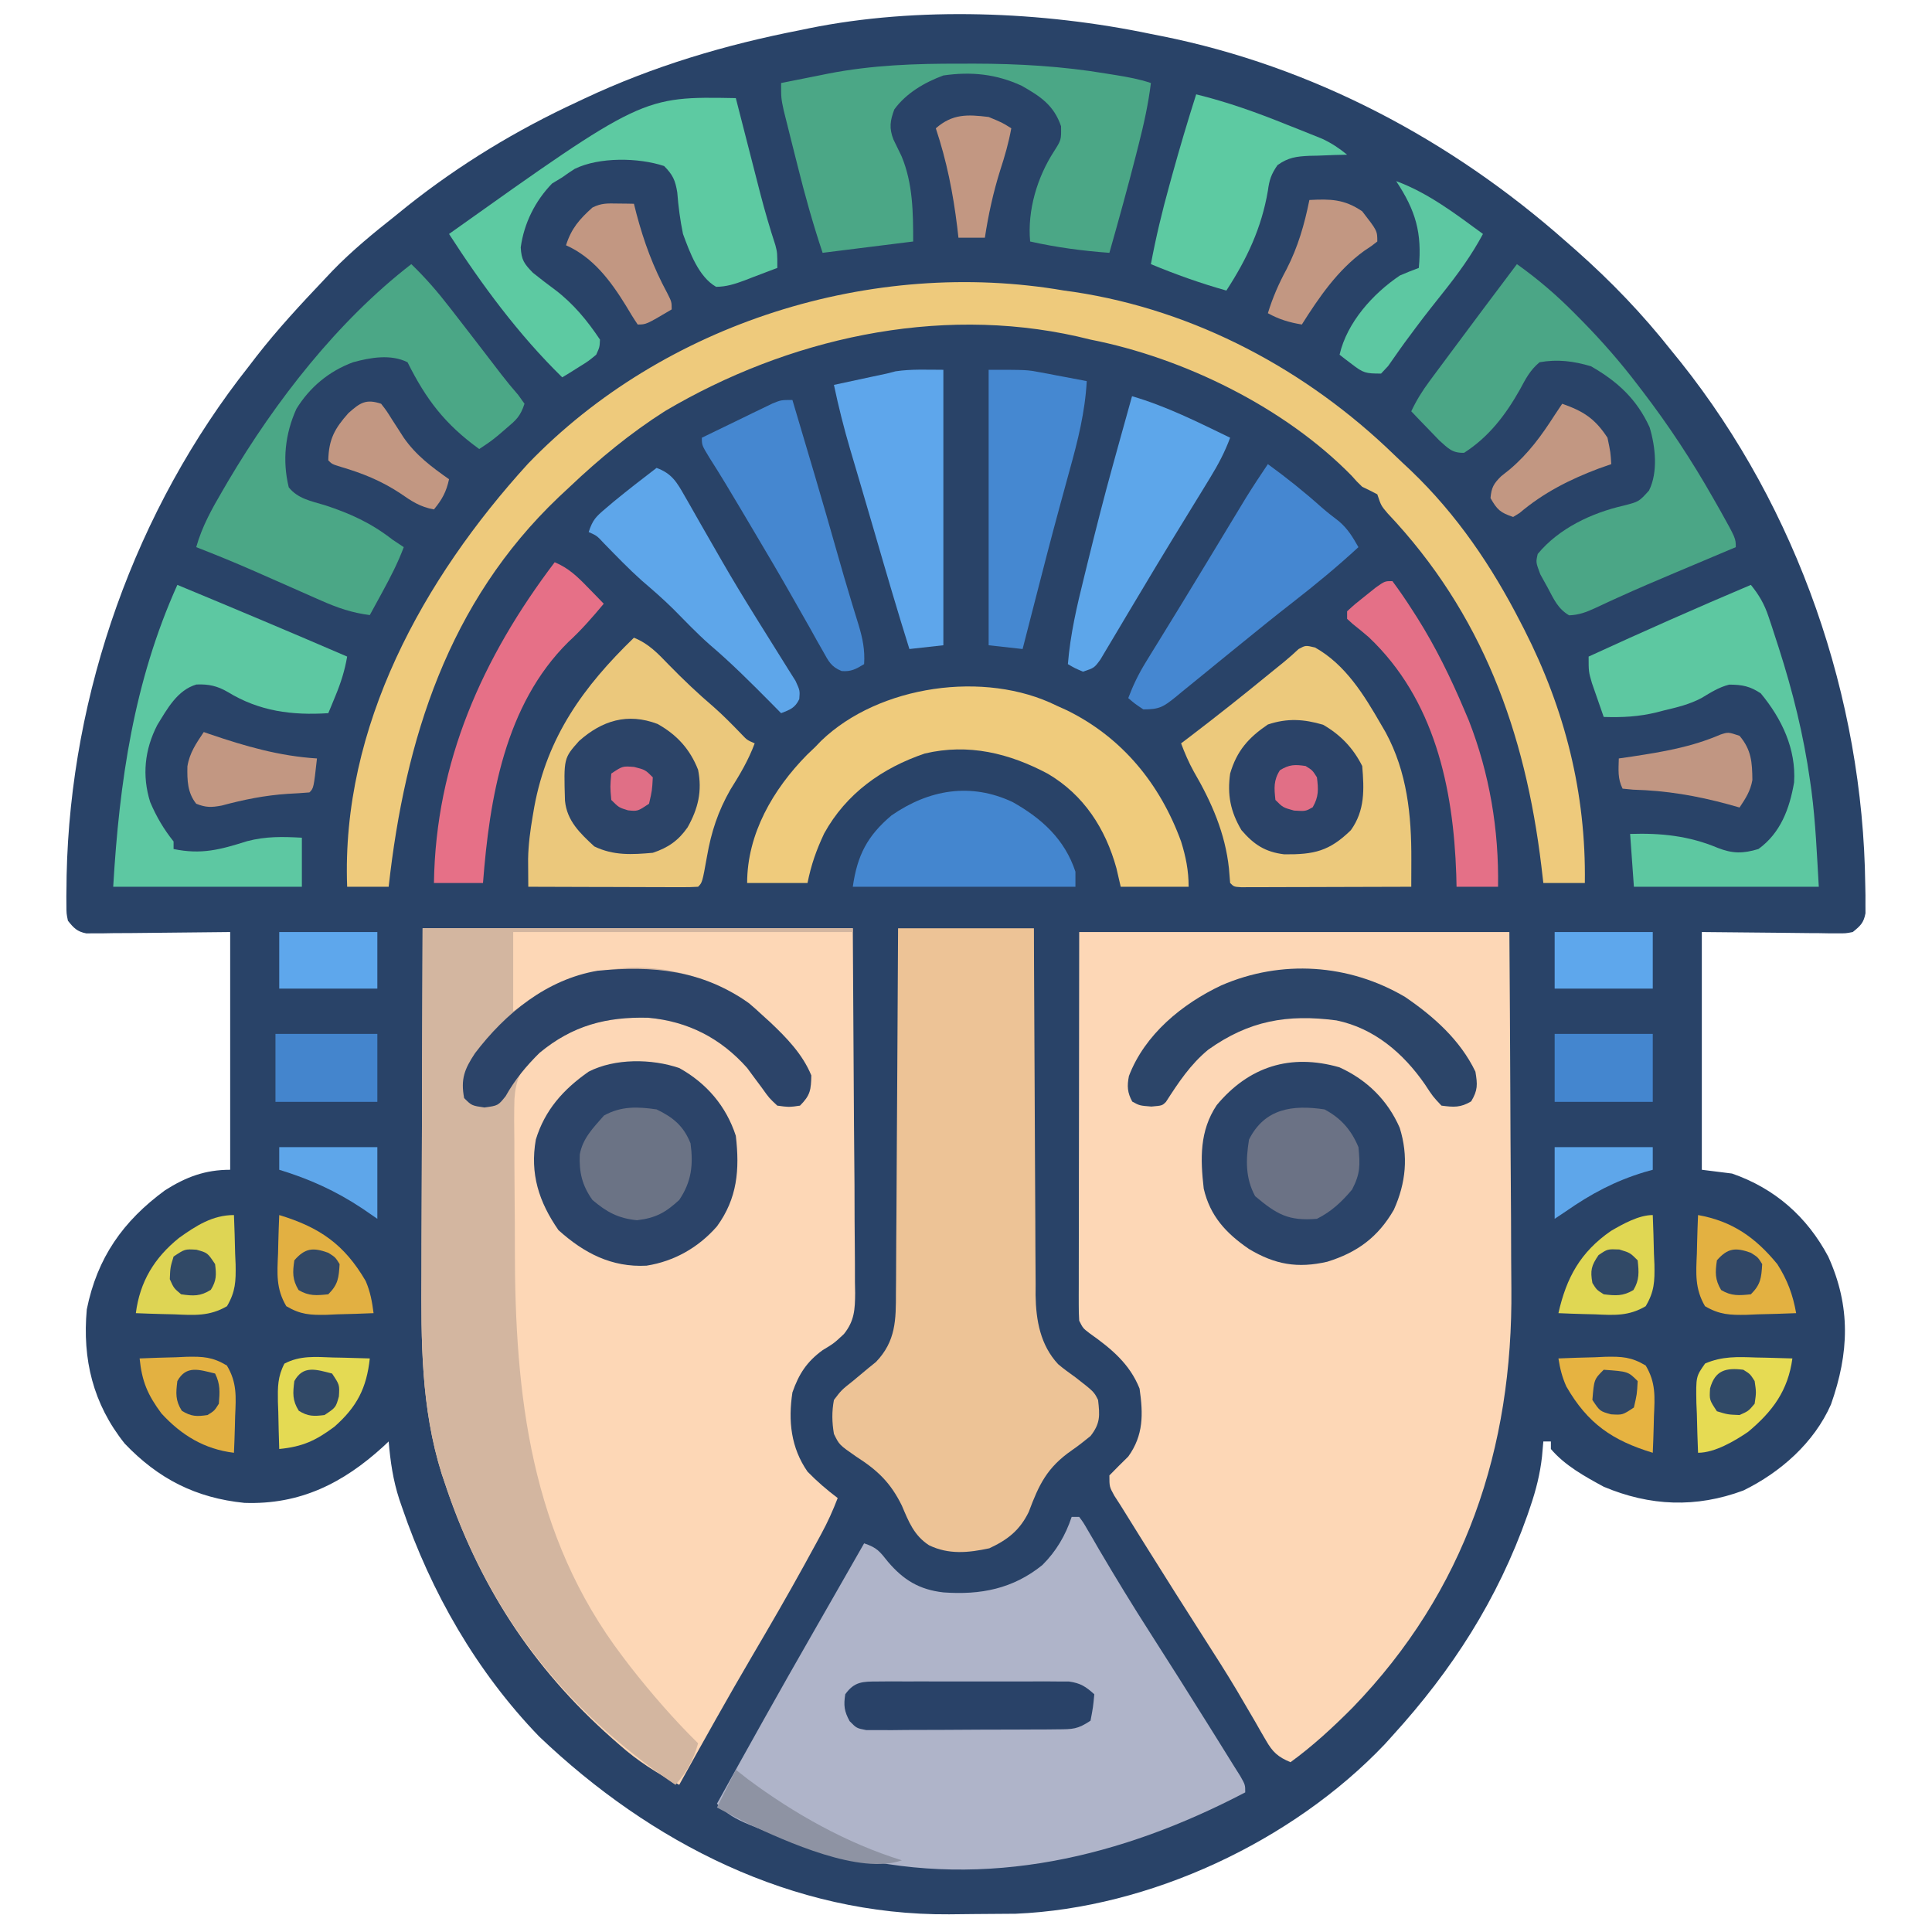 <?xml version="1.0" encoding="UTF-8"?>
<svg version="1.1" xmlns="http://www.w3.org/2000/svg" width="512" height="512">
<path d="M0 0 C0.921 0.182 1.843 0.364 2.792 0.551 C42.843 8.563 79.551 28.048 110 55 C110.893 55.782 111.787 56.565 112.707 57.371 C122.002 65.61 130.304 74.247 138 84 C138.793 84.976 139.586 85.952 140.402 86.957 C171.382 125.866 188.716 175.88 189.312 225.5 C189.33 226.403 189.348 227.306 189.366 228.236 C189.365 229.076 189.364 229.916 189.363 230.781 C189.368 231.896 189.368 231.896 189.372 233.033 C188.887 235.598 188.012 236.371 186 238 C184.121 238.361 184.121 238.361 181.988 238.341 C181.176 238.34 180.364 238.34 179.528 238.339 C178.679 238.324 177.831 238.309 176.957 238.293 C175.782 238.288 175.782 238.288 174.583 238.284 C171.66 238.268 168.736 238.226 165.812 238.188 C159.274 238.126 152.736 238.064 146 238 C146 258.79 146 279.58 146 301 C148.64 301.33 151.28 301.66 154 302 C165.344 305.931 173.88 313.439 179.5 324 C185.53 337.303 185.036 349.565 180.227 363.191 C175.755 373.345 166.82 381.21 157 386 C144.469 390.653 132.274 390.168 120 385 C115.003 382.282 109.726 379.395 106 375 C106 374.34 106 373.68 106 373 C105.34 373 104.68 373 104 373 C103.885 374.315 103.771 375.63 103.652 376.984 C103.129 381.629 102.069 385.835 100.562 390.25 C100.303 391.012 100.043 391.775 99.776 392.56 C91.879 414.899 79.876 433.571 64 451 C63.326 451.746 62.652 452.493 61.957 453.262 C37.462 479.01 -0.303 496.674 -35.851 498.161 C-39.442 498.199 -43.032 498.231 -46.623 498.24 C-48.901 498.25 -51.178 498.281 -53.455 498.312 C-95.031 498.613 -132.564 479.366 -162.125 451.188 C-178.69 434.031 -190.758 412.981 -198.438 390.5 C-198.685 389.783 -198.932 389.066 -199.187 388.327 C-200.844 383.223 -201.542 378.346 -202 373 C-202.461 373.436 -202.923 373.871 -203.398 374.32 C-214.078 384.071 -225.462 389.791 -240.215 389.281 C-253.095 387.981 -263.045 382.912 -271.957 373.559 C-280.357 363.039 -283.199 351.203 -282 338 C-279.244 324.328 -272.413 314.608 -261.25 306.426 C-255.674 302.892 -250.604 301 -244 301 C-244 280.21 -244 259.42 -244 238 C-257.029 238.119 -257.029 238.119 -270.058 238.27 C-271.691 238.279 -273.324 238.287 -274.957 238.293 C-275.805 238.308 -276.654 238.324 -277.528 238.339 C-278.745 238.34 -278.745 238.34 -279.988 238.341 C-281.043 238.351 -281.043 238.351 -282.121 238.361 C-284.574 237.89 -285.462 236.928 -287 235 C-287.388 233.113 -287.388 233.113 -287.398 230.957 C-287.405 230.143 -287.411 229.329 -287.417 228.49 C-287.403 227.607 -287.389 226.723 -287.375 225.812 C-287.366 224.886 -287.356 223.959 -287.346 223.004 C-286.333 174.604 -269.05 125.926 -239 88 C-238.368 87.176 -237.737 86.353 -237.086 85.504 C-231.474 78.286 -225.287 71.627 -219 65 C-218.287 64.245 -217.574 63.489 -216.84 62.711 C-211.614 57.324 -205.88 52.653 -200 48 C-199.034 47.218 -198.069 46.435 -197.074 45.629 C-183.175 34.591 -168.098 25.446 -152 18 C-151.371 17.703 -150.742 17.406 -150.094 17.1 C-131.848 8.519 -112.762 2.85 -93 -1 C-91.812 -1.248 -91.812 -1.248 -90.6 -1.5 C-61.725 -7.35 -28.708 -6.009 0 0 Z " fill="#294368" transform="translate(305,9)"/>
<path d="M0 0 C37.62 0 75.24 0 114 0 C114.103 17.036 114.206 34.072 114.312 51.625 C114.358 57 114.404 62.375 114.45 67.913 C114.473 74.487 114.473 74.487 114.477 77.567 C114.485 79.713 114.502 81.86 114.528 84.006 C114.565 87.262 114.57 90.516 114.568 93.772 C114.586 94.725 114.604 95.677 114.622 96.659 C114.588 101.023 114.441 104.044 111.652 107.526 C109 110 109 110 106 111.812 C101.806 114.871 99.71 118.112 98 123 C96.849 130.526 97.594 137.658 102 144 C104.499 146.575 107.137 148.839 110 151 C108.739 154.278 107.347 157.371 105.672 160.457 C105.209 161.31 104.747 162.162 104.27 163.04 C103.768 163.955 103.267 164.87 102.75 165.812 C102.221 166.78 101.693 167.747 101.148 168.743 C96.697 176.834 92.066 184.811 87.385 192.771 C80.746 204.081 74.367 215.535 68 227 C62.134 223.96 57 220.701 52.062 216.312 C51.464 215.788 50.866 215.263 50.249 214.722 C28.861 195.8 14.645 173.676 5.75 146.625 C5.516 145.932 5.282 145.239 5.04 144.524 C-0.446 127.018 -0.407 109.376 -0.293 91.211 C-0.287 88.569 -0.283 85.926 -0.28 83.284 C-0.271 77.09 -0.246 70.897 -0.216 64.703 C-0.179 56.943 -0.163 49.182 -0.146 41.422 C-0.117 27.614 -0.057 13.807 0 0 Z " fill="#FDD7B6" transform="translate(112,246)"/>
<path d="M0 0 C37.62 0 75.24 0 114 0 C114.1 14.371 114.201 28.741 114.251 43.111 C114.279 50.832 114.313 58.552 114.377 66.272 C114.433 73.054 114.462 79.836 114.474 86.618 C114.484 89.185 114.501 91.752 114.529 94.318 C114.964 136.917 102.303 174.677 72.438 205.555 C67.29 210.727 61.909 215.709 56 220 C52.667 218.62 51.257 217.32 49.477 214.203 C48.792 213.03 48.792 213.03 48.094 211.833 C47.61 210.981 47.125 210.128 46.625 209.25 C45.553 207.415 44.479 205.582 43.402 203.75 C42.565 202.323 42.565 202.323 41.71 200.867 C38.966 196.266 36.081 191.758 33.188 187.25 C28.016 179.174 22.893 171.071 17.812 162.938 C17.177 161.92 16.541 160.903 15.885 159.854 C12.55 154.51 12.55 154.51 11 152 C10.441 151.134 9.883 150.269 9.307 149.377 C8 147 8 147 8 144 C9.644 142.311 11.314 140.647 13 139 C17.076 133.324 16.963 127.755 16 121 C13.399 114.438 8.497 110.407 2.855 106.41 C1 105 1 105 0 103 C-0.092 101.619 -0.122 100.233 -0.12 98.849 C-0.122 97.982 -0.123 97.114 -0.124 96.22 C-0.121 95.262 -0.117 94.305 -0.114 93.318 C-0.114 92.297 -0.114 91.275 -0.114 90.223 C-0.113 86.907 -0.106 83.59 -0.098 80.273 C-0.096 78.23 -0.095 76.187 -0.095 74.144 C-0.089 66.554 -0.075 58.965 -0.062 51.375 C-0.042 34.421 -0.021 17.468 0 0 Z " fill="#FDD7B6" transform="translate(286,247)"/>
<path d="M0 0 C0.66 0 1.32 0 2 0 C3.106 1.487 3.106 1.487 4.328 3.602 C4.791 4.39 5.253 5.179 5.73 5.991 C6.231 6.86 6.733 7.73 7.25 8.625 C11.64 16.089 16.138 23.461 20.812 30.75 C25.984 38.826 31.107 46.929 36.188 55.062 C36.823 56.08 37.459 57.097 38.115 58.146 C41.45 63.49 41.45 63.49 43 66 C43.559 66.886 44.117 67.772 44.693 68.685 C46 71 46 71 46 73 C13.322 90.121 -22.355 98.738 -59 90 C-60.244 89.722 -61.488 89.443 -62.77 89.156 C-69.837 87.439 -76.516 85.164 -83.25 82.438 C-83.978 82.145 -84.705 81.852 -85.455 81.55 C-88.916 80.095 -91.466 78.756 -94 76 C-85.601 60.815 -77.151 45.666 -68.504 30.621 C-65.745 25.814 -62.999 21 -60.25 16.188 C-59.234 14.41 -58.219 12.633 -57.203 10.855 C-56.777 10.109 -56.35 9.363 -55.911 8.594 C-55.61 8.068 -55.31 7.542 -55 7 C-51.575 8.142 -50.887 9.115 -48.688 11.875 C-44.577 16.713 -40.37 19.276 -34 20 C-24.154 20.722 -15.556 19.065 -7.758 12.75 C-4.086 9.094 -1.631 4.893 0 0 Z " fill="#AFB4C9" transform="translate(284,402)"/>
<path d="M0 0 C11.88 0 23.76 0 36 0 C36.009 3.134 36.019 6.267 36.028 9.496 C36.062 19.866 36.118 30.235 36.184 40.605 C36.223 46.89 36.256 53.175 36.271 59.46 C36.286 65.529 36.321 71.598 36.368 77.667 C36.383 79.979 36.391 82.291 36.392 84.603 C36.394 87.849 36.421 91.094 36.454 94.34 C36.449 95.289 36.444 96.239 36.439 97.217 C36.543 103.902 37.701 110.448 42.412 115.52 C43.876 116.761 45.438 117.884 47 119 C51.909 122.818 51.909 122.818 53 125 C53.471 129.157 53.62 131.206 51 134.562 C49.381 135.878 47.745 137.176 46.027 138.359 C39.501 142.898 37.356 147.363 34.625 154.688 C32.235 159.559 29.062 162.038 24.188 164.312 C18.652 165.506 13.416 166.036 8.188 163.5 C4.198 160.899 2.813 157.254 1 153 C-2.005 146.903 -5.427 143.647 -11.125 140 C-15.593 136.892 -15.593 136.892 -17 134 C-17.526 130.891 -17.582 128.105 -17 125 C-15 122.375 -15 122.375 -12 120 C-10.615 118.866 -9.241 117.719 -7.875 116.562 C-7.212 116.028 -6.55 115.493 -5.867 114.941 C-0.563 109.426 -0.557 103.714 -0.568 96.497 C-0.557 95.452 -0.547 94.408 -0.537 93.331 C-0.507 89.89 -0.497 86.449 -0.488 83.008 C-0.471 80.617 -0.453 78.227 -0.434 75.837 C-0.386 69.553 -0.357 63.27 -0.33 56.987 C-0.301 50.572 -0.254 44.157 -0.209 37.742 C-0.123 25.162 -0.057 12.581 0 0 Z " fill="#EDC396" transform="translate(238,246)"/>
<path d="M0 0 C37.62 0 75.24 0 114 0 C114 0.33 114 0.66 114 1 C84.3 1 54.6 1 24 1 C24 7.93 24 14.86 24 22 C25.609 20.907 27.218 19.814 28.875 18.688 C34.105 15.347 38.986 13.394 45 12 C45.594 11.821 46.189 11.642 46.801 11.457 C60.148 8.683 72.879 11.69 84.496 18.453 C86.478 19.86 88.229 21.337 90 23 C91.027 23.928 91.027 23.928 92.074 24.875 C96.428 28.996 100.699 33.375 103 39 C102.929 42.856 102.727 44.273 100 47 C97.129 47.418 97.129 47.418 94 47 C91.84 44.988 91.84 44.988 89.938 42.312 C89.256 41.397 88.574 40.482 87.871 39.539 C86.945 38.282 86.945 38.282 86 37 C79.002 29.127 70.33 24.658 59.824 23.715 C48.799 23.417 39.493 25.712 31 33 C30.504 33.374 30.008 33.749 29.497 34.135 C25.843 37.465 24.642 40.407 24.329 45.359 C24.225 49.087 24.255 52.807 24.309 56.535 C24.312 58.176 24.314 59.818 24.313 61.459 C24.317 64.903 24.342 68.346 24.383 71.79 C24.433 76.137 24.445 80.483 24.443 84.831 C24.447 123.754 28.587 160.885 53 193 C53.984 194.296 53.984 194.296 54.988 195.617 C60.583 202.765 66.538 209.623 73 216 C71.742 220.508 70.096 223.491 67 227 C37.017 206.773 17 180.839 5.75 146.625 C5.516 145.932 5.282 145.239 5.04 144.524 C-0.446 127.018 -0.407 109.376 -0.293 91.211 C-0.287 88.569 -0.283 85.926 -0.28 83.284 C-0.271 77.09 -0.246 70.897 -0.216 64.703 C-0.179 56.943 -0.163 49.182 -0.146 41.422 C-0.117 27.614 -0.057 13.807 0 0 Z " fill="#D3B6A0" transform="translate(112,246)"/>
<path d="M0 0 C0.877 0.121 1.753 0.242 2.656 0.367 C34.782 5.226 64.352 21.088 87.481 43.533 C88.917 44.92 90.376 46.283 91.836 47.645 C104.052 59.318 113.326 73.01 121 88 C121.318 88.617 121.636 89.234 121.964 89.87 C132.749 111.074 138.336 133.209 138 157 C134.37 157 130.74 157 127 157 C126.83 155.537 126.66 154.074 126.484 152.566 C122.198 116.938 110.801 85.545 85.75 59.059 C84 57 84 57 83 54 C81.684 53.3 80.348 52.636 79 52 C77.605 50.66 77.605 50.66 76.188 49.062 C58.448 30.947 31.688 17.847 7 13 C5.85 12.724 4.7 12.448 3.516 12.164 C-33.784 3.793 -73.342 12.773 -105.758 31.938 C-114.907 37.758 -123.142 44.55 -131 52 C-131.958 52.893 -132.916 53.787 -133.902 54.707 C-163.186 82.564 -174.667 118.906 -179 158 C-182.63 158 -186.26 158 -190 158 C-191.612 115.541 -169.806 76.314 -142.07 45.883 C-106.067 8.501 -50.779 -8.751 0 0 Z " fill="#EECA7C" transform="translate(282,77)"/>
<path d="M0 0 C8.078 4.546 12.977 12.57 17.492 20.402 C17.894 21.093 18.297 21.784 18.711 22.496 C24.413 33.037 25.557 44.432 25.512 56.199 C25.51 56.893 25.509 57.587 25.507 58.302 C25.504 60.002 25.498 61.702 25.492 63.402 C18.817 63.428 12.142 63.445 5.467 63.457 C3.194 63.462 0.921 63.469 -1.352 63.478 C-4.611 63.49 -7.87 63.496 -11.129 63.5 C-12.152 63.505 -13.175 63.51 -14.229 63.516 C-15.17 63.516 -16.11 63.516 -17.08 63.516 C-17.913 63.518 -18.745 63.52 -19.603 63.523 C-21.508 63.402 -21.508 63.402 -22.508 62.402 C-22.611 61.144 -22.714 59.886 -22.82 58.59 C-23.802 49.207 -27.433 40.961 -32.141 32.875 C-33.488 30.439 -34.53 28.006 -35.508 25.402 C-34.755 24.831 -34.002 24.26 -33.227 23.672 C-26.008 18.17 -18.913 12.533 -11.891 6.782 C-10.634 5.755 -9.374 4.732 -8.109 3.715 C-6.818 2.657 -5.577 1.536 -4.355 0.398 C-2.508 -0.598 -2.508 -0.598 0 0 Z " fill="#ECC97C" transform="translate(348.508,171.598)"/>
<path d="M0 0 C3.932 1.589 6.33 4.163 9.25 7.188 C13.073 11.102 16.983 14.819 21.148 18.367 C23.747 20.659 26.151 23.124 28.555 25.617 C29.971 27.109 29.971 27.109 32 28 C30.335 32.476 28.068 36.275 25.535 40.305 C22.291 46 20.486 51.485 19.375 57.875 C18.118 64.882 18.118 64.882 17 66 C15.588 66.093 14.171 66.117 12.756 66.114 C11.855 66.113 10.954 66.113 10.026 66.113 C9.047 66.108 8.067 66.103 7.059 66.098 C6.061 66.096 5.064 66.095 4.036 66.093 C0.837 66.088 -2.363 66.075 -5.562 66.062 C-7.726 66.057 -9.889 66.053 -12.053 66.049 C-17.369 66.038 -22.684 66.021 -28 66 C-28.013 64.426 -28.022 62.852 -28.03 61.279 C-28.036 60.402 -28.041 59.526 -28.047 58.623 C-27.978 54.746 -27.466 51.004 -26.812 47.188 C-26.68 46.413 -26.548 45.639 -26.411 44.842 C-22.985 26.235 -13.347 12.917 0 0 Z " fill="#EBC87C" transform="translate(168,169)"/>
<path d="M0 0 C1.212 -0.004 2.423 -0.008 3.672 -0.012 C15.49 0.001 27.151 0.667 38.812 2.625 C39.63 2.755 40.448 2.885 41.291 3.02 C44.53 3.546 47.503 4.084 50.625 5.125 C49.94 10.687 48.76 16.011 47.375 21.438 C47.158 22.299 46.94 23.16 46.716 24.048 C44.493 32.779 42.085 41.458 39.625 50.125 C32.491 49.61 25.607 48.685 18.625 47.125 C17.863 38.93 20.472 30.127 24.938 23.25 C26.876 20.193 26.876 20.193 26.812 16.562 C24.897 11.017 21.384 8.686 16.395 5.863 C9.657 2.731 2.963 2.052 -4.375 3.125 C-9.321 4.944 -14.24 7.814 -17.375 12.125 C-18.488 15.117 -18.786 17.076 -17.605 20.09 C-16.884 21.583 -16.16 23.076 -15.434 24.566 C-12.444 31.791 -12.375 39.413 -12.375 47.125 C-20.295 48.115 -28.215 49.105 -36.375 50.125 C-38.933 42.45 -41.073 34.827 -43.019 26.994 C-43.566 24.798 -44.122 22.605 -44.678 20.412 C-45.029 19.008 -45.38 17.604 -45.73 16.199 C-46.047 14.937 -46.363 13.674 -46.688 12.374 C-47.375 9.125 -47.375 9.125 -47.375 5.125 C-44.127 4.468 -40.876 3.827 -37.625 3.188 C-36.724 3.005 -35.823 2.823 -34.895 2.635 C-23.276 0.369 -11.815 -0.037 0 0 Z " fill="#4BA786" transform="translate(254.375,16.875)"/>
<path d="M0 0 C1.369 0.619 1.369 0.619 2.766 1.25 C17.419 8.454 27.455 20.787 33 36 C34.265 40.061 35 43.711 35 48 C29.06 48 23.12 48 17 48 C16.629 46.391 16.258 44.782 15.875 43.125 C12.971 32.567 7.196 23.646 -2.312 18.051 C-12.551 12.598 -23.351 9.963 -34.902 12.684 C-46.194 16.5 -55.731 23.278 -61.574 33.848 C-63.668 38.306 -65.026 42.132 -66 47 C-71.28 47 -76.56 47 -82 47 C-82 33.971 -75.117 22.157 -66.133 13.035 C-65.077 12.028 -65.077 12.028 -64 11 C-63.461 10.442 -62.922 9.884 -62.367 9.309 C-47.041 -5.44 -18.951 -9.416 0 0 Z " fill="#EFCB7C" transform="translate(280,187)"/>
<path d="M0 0 C3.75 3.608 7.011 7.383 10.188 11.5 C10.659 12.105 11.13 12.71 11.615 13.334 C13.081 15.219 14.542 17.109 16 19 C16.467 19.606 16.935 20.212 17.416 20.836 C19.551 23.608 21.682 26.382 23.809 29.16 C25.264 31.047 26.779 32.89 28.348 34.684 C28.893 35.448 29.438 36.212 30 37 C28.867 40.398 27.809 41.286 25.125 43.562 C24.426 44.162 23.728 44.761 23.008 45.379 C21 47 21 47 18 49 C8.924 42.417 3.967 35.934 -1 26 C-5.416 23.792 -10.822 24.737 -15.438 26 C-21.795 28.365 -26.894 32.581 -30.453 38.359 C-33.449 44.983 -34.202 52.048 -32.48 59.141 C-30.065 62.175 -26.522 62.792 -22.938 63.875 C-16.188 66.069 -10.639 68.605 -5 73 C-4.01 73.66 -3.02 74.32 -2 75 C-3.544 79.14 -5.51 82.936 -7.625 86.812 C-7.95 87.41 -8.275 88.007 -8.609 88.623 C-9.404 90.083 -10.202 91.542 -11 93 C-15.679 92.41 -19.49 91.104 -23.797 89.199 C-24.747 88.783 -24.747 88.783 -25.717 88.358 C-27.731 87.474 -29.741 86.581 -31.75 85.688 C-34.389 84.522 -37.031 83.36 -39.672 82.199 C-40.305 81.92 -40.937 81.641 -41.589 81.354 C-46.681 79.118 -51.815 77.009 -57 75 C-55.449 69.5 -52.866 64.895 -50 60 C-49.512 59.163 -49.023 58.326 -48.52 57.463 C-36.009 36.312 -19.535 15.108 0 0 Z " fill="#4BA786" transform="translate(109,70)"/>
<path d="M0 0 C5.608 3.993 10.609 8.286 15.438 13.188 C16.091 13.848 16.744 14.508 17.417 15.188 C22.643 20.525 27.48 26.049 32 32 C32.427 32.556 32.855 33.112 33.295 33.686 C40.226 42.74 46.368 52.089 52 62 C52.624 63.094 53.248 64.189 53.891 65.316 C58 72.681 58 72.681 58 75 C57.296 75.297 56.592 75.593 55.867 75.899 C53.766 76.784 51.665 77.671 49.565 78.558 C47.182 79.563 44.799 80.568 42.416 81.571 C37.203 83.771 31.999 85.976 26.852 88.324 C26.123 88.655 25.395 88.985 24.645 89.326 C23.333 89.926 22.025 90.536 20.723 91.156 C18.391 92.22 16.406 92.988 13.828 93.066 C10.824 91.314 9.744 88.707 8.125 85.688 C7.488 84.536 6.851 83.385 6.195 82.199 C5 79 5 79 5.512 76.805 C11.105 70.022 19.841 65.911 28.25 64 C32.342 62.944 32.342 62.944 35 60 C37.451 55.098 36.704 48.333 35.164 43.23 C31.74 35.751 26.682 31.113 19.625 27.062 C14.975 25.7 10.801 25.139 6 26 C3.451 28.124 2.348 30.355 0.789 33.242 C-2.992 39.948 -7.429 45.782 -14 50 C-17.17 50.088 -18.192 48.83 -20.578 46.715 C-21.46 45.798 -22.342 44.882 -23.25 43.938 C-24.142 43.018 -25.034 42.099 -25.953 41.152 C-26.629 40.442 -27.304 39.732 -28 39 C-26.637 36.098 -25.074 33.588 -23.164 31.016 C-22.6 30.252 -22.035 29.489 -21.454 28.702 C-20.85 27.893 -20.247 27.084 -19.625 26.25 C-19.007 25.417 -18.39 24.584 -17.753 23.725 C-11.867 15.794 -5.942 7.89 0 0 Z " fill="#4BA686" transform="translate(402,70)"/>
<path d="M0 0 C7.215 4.041 12.371 10.053 14.941 17.938 C15.984 26.922 15.351 34.514 9.941 41.938 C5.066 47.527 -1.391 51.206 -8.727 52.355 C-17.985 52.839 -25.264 49.04 -32.059 42.938 C-37.255 35.454 -39.652 27.984 -38.059 18.938 C-35.668 11.082 -30.726 5.596 -24.059 0.938 C-17.163 -2.621 -7.278 -2.528 0 0 Z " fill="#2C4469" transform="translate(180.059,283.062)"/>
<path d="M0 0 C7.26 3.296 12.782 8.692 15.984 16.031 C18.327 23.529 17.638 30.648 14.426 37.766 C10.243 45.018 4.727 49.075 -3.223 51.531 C-11.06 53.325 -17.042 52.298 -23.953 48.156 C-30.019 44.005 -34.27 39.432 -35.953 32.156 C-36.862 24.195 -37.071 16.865 -32.508 10.02 C-24.005 -0.171 -13.037 -3.725 0 0 Z " fill="#2B4469" transform="translate(354.953,282.844)"/>
<path d="M0 0 C15.043 6.236 30.049 12.548 45 19 C44.373 22.662 43.355 25.882 41.938 29.312 C41.575 30.196 41.213 31.079 40.84 31.988 C40.563 32.652 40.286 33.316 40 34 C30.403 34.613 21.734 33.507 13.395 28.406 C10.621 26.778 8.279 26.265 5.055 26.398 C-0.028 27.887 -2.69 32.874 -5.324 37.148 C-8.672 43.657 -9.398 50.532 -7.199 57.559 C-5.557 61.421 -3.627 64.717 -1 68 C-1 68.66 -1 69.32 -1 70 C6.367 71.524 11.357 70.175 18.469 67.926 C23.471 66.614 27.856 66.722 33 67 C33 71.29 33 75.58 33 80 C16.5 80 0 80 -17 80 C-15.364 52.188 -11.536 25.607 0 0 Z " fill="#5DC8A2" transform="translate(47,155)"/>
<path d="M0 0 C0.227 0.887 0.453 1.773 0.687 2.687 C1.541 6.024 2.396 9.36 3.253 12.695 C3.621 14.13 3.989 15.566 4.356 17.001 C4.888 19.082 5.422 21.162 5.957 23.242 C6.131 23.918 6.305 24.594 6.484 25.29 C7.683 29.903 9.01 34.458 10.491 38.989 C11 41 11 41 11 45 C8.754 45.868 6.505 46.719 4.25 47.562 C3.299 47.933 3.299 47.933 2.328 48.311 C-0.217 49.252 -2.498 49.998 -5.227 50.008 C-9.864 47.372 -12.208 40.85 -14 36 C-14.759 32.312 -15.226 28.747 -15.516 24.996 C-16.04 21.753 -16.709 20.319 -19 18 C-25.776 15.741 -36.231 15.584 -42.688 18.75 C-43.814 19.466 -44.922 20.213 -46 21 C-46.887 21.536 -47.774 22.073 -48.688 22.625 C-53.16 27.218 -56.137 33.175 -57 39.562 C-56.819 42.875 -56.127 43.87 -53.777 46.281 C-51.853 47.827 -49.894 49.33 -47.906 50.793 C-43.054 54.478 -39.365 58.952 -36 64 C-36.09 65.984 -36.09 65.984 -37 68 C-39.066 69.703 -39.066 69.703 -41.562 71.25 C-42.389 71.771 -43.215 72.292 -44.066 72.828 C-44.704 73.215 -45.343 73.602 -46 74 C-57.51 62.755 -67.307 49.5 -76 36 C-24.752 -0.46 -24.752 -0.46 0 0 Z " fill="#5DCAA2" transform="translate(195,26)"/>
<path d="M0 0 C2.198 2.716 3.581 5.111 4.684 8.422 C5.112 9.7 5.112 9.7 5.55 11.004 C5.843 11.91 6.136 12.816 6.438 13.75 C6.745 14.693 7.052 15.636 7.368 16.608 C11.113 28.271 13.977 39.802 15.688 51.938 C15.807 52.782 15.927 53.627 16.05 54.498 C17.157 63.015 17.492 71.36 18 80 C1.83 80 -14.34 80 -31 80 C-31.33 75.38 -31.66 70.76 -32 66 C-23.834 65.737 -16.396 66.496 -8.812 69.688 C-4.883 71.232 -2.117 71.243 2 70 C7.871 65.767 10.269 59.273 11.457 52.328 C12.006 43.495 8.212 35.5 2.625 28.75 C-0.229 26.847 -2.314 26.441 -5.742 26.434 C-8.512 27.128 -10.656 28.533 -13.091 29.987 C-16.227 31.652 -19.498 32.441 -22.938 33.25 C-23.602 33.423 -24.267 33.595 -24.951 33.773 C-29.731 34.942 -34.083 35.154 -39 35 C-39.674 33.086 -40.339 31.169 -41 29.25 C-41.371 28.183 -41.742 27.115 -42.125 26.016 C-43 23 -43 23 -43 19 C-28.755 12.452 -14.44 6.106 0 0 Z " fill="#5DC8A1" transform="translate(464,155)"/>
<path d="M0 0 C4.938 3.586 9.63 7.338 14.18 11.406 C15.67 12.711 17.233 13.931 18.812 15.125 C21.223 17.191 22.434 19.262 24 22 C18.426 27.147 12.632 31.925 6.648 36.579 C2.049 40.161 -2.485 43.814 -7 47.5 C-9.003 49.128 -11.006 50.754 -13.01 52.38 C-14.344 53.466 -15.676 54.555 -17.006 55.647 C-18.913 57.211 -20.83 58.763 -22.75 60.312 C-23.322 60.787 -23.895 61.261 -24.484 61.75 C-27.698 64.323 -28.722 65 -33 65 C-35.25 63.5 -35.25 63.5 -37 62 C-35.719 58.595 -34.247 55.56 -32.34 52.465 C-31.801 51.586 -31.263 50.708 -30.708 49.802 C-30.124 48.857 -29.54 47.912 -28.938 46.938 C-27.678 44.886 -26.419 42.834 -25.16 40.781 C-24.155 39.145 -24.155 39.145 -23.129 37.477 C-20.884 33.816 -18.657 30.143 -16.434 26.469 C-16.053 25.841 -15.673 25.213 -15.281 24.566 C-13.777 22.08 -12.272 19.595 -10.769 17.108 C-9.72 15.372 -8.669 13.637 -7.617 11.902 C-6.714 10.409 -6.714 10.409 -5.792 8.886 C-3.924 5.877 -1.98 2.937 0 0 Z " fill="#4587D1" transform="translate(336,123)"/>
<path d="M0 0 C0 24.09 0 48.18 0 73 C-4.455 73.495 -4.455 73.495 -9 74 C-12.189 63.858 -15.161 53.655 -18.125 43.445 C-19.386 39.104 -20.657 34.765 -21.938 30.43 C-22.252 29.363 -22.566 28.296 -22.889 27.197 C-23.488 25.166 -24.088 23.136 -24.691 21.106 C-26.356 15.438 -27.784 9.782 -29 4 C-26.771 3.52 -24.542 3.041 -22.312 2.562 C-21.071 2.296 -19.83 2.029 -18.551 1.754 C-17.379 1.505 -16.207 1.256 -15 1 C-14.23 0.803 -13.461 0.606 -12.668 0.402 C-8.49 -0.228 -4.225 0 0 0 Z " fill="#5EA6EB" transform="translate(250,98)"/>
<path d="M0 0 C7.571 5.156 14.611 11.418 18.633 19.793 C19.204 23.217 19.279 24.717 17.508 27.668 C14.696 29.355 12.861 29.224 9.633 28.793 C7.359 26.379 7.359 26.379 5.258 23.168 C-0.414 14.961 -8.16 8.276 -18.195 6.211 C-31.242 4.492 -41.383 6.284 -52.18 13.98 C-56.909 17.883 -60.074 22.677 -63.367 27.793 C-64.367 28.793 -64.367 28.793 -67.242 29.043 C-70.367 28.793 -70.367 28.793 -72.305 27.73 C-73.612 25.346 -73.716 23.603 -73.188 20.945 C-68.985 9.918 -59.064 1.811 -48.68 -3.082 C-32.819 -9.965 -14.918 -8.807 0 0 Z " fill="#2C4569" transform="translate(372.367,264.207)"/>
<path d="M0 0 C1.193 1.011 2.36 2.054 3.5 3.125 C4.527 4.053 4.527 4.053 5.574 5 C9.928 9.121 14.199 13.5 16.5 19.125 C16.429 22.981 16.227 24.398 13.5 27.125 C10.629 27.543 10.629 27.543 7.5 27.125 C5.34 25.113 5.34 25.113 3.438 22.438 C2.415 21.065 2.415 21.065 1.371 19.664 C0.445 18.407 0.445 18.407 -0.5 17.125 C-7.498 9.252 -16.17 4.783 -26.676 3.84 C-37.855 3.538 -46.811 5.938 -55.5 13.125 C-59.056 16.646 -62.059 20.257 -64.5 24.625 C-66.5 27.125 -66.5 27.125 -70.125 27.625 C-73.5 27.125 -73.5 27.125 -75.5 25.125 C-76.441 20.107 -75.432 17.49 -72.625 13.25 C-64.603 2.672 -53.591 -6.336 -40.148 -8.617 C-25.47 -10.046 -12.408 -8.804 0 0 Z " fill="#2C4469" transform="translate(198.5,265.875)"/>
<path d="M0 0 C10.125 0 10.125 0 13.598 0.656 C14.336 0.792 15.074 0.927 15.834 1.066 C16.569 1.209 17.305 1.353 18.062 1.5 C18.833 1.643 19.603 1.786 20.396 1.934 C22.266 2.282 24.133 2.64 26 3 C25.55 11.217 23.642 18.783 21.438 26.688 C20.9 28.651 20.365 30.616 19.83 32.581 C19.46 33.943 19.088 35.305 18.716 36.667 C16.565 44.55 14.531 52.461 12.5 60.375 C12.146 61.75 11.793 63.124 11.439 64.499 C10.625 67.666 9.812 70.833 9 74 C6.03 73.67 3.06 73.34 0 73 C0 48.91 0 24.82 0 0 Z " fill="#4588D1" transform="translate(262,98)"/>
<path d="M0 0 C9.116 2.652 17.477 6.881 26 11 C24.589 14.824 22.812 18.156 20.684 21.629 C20.01 22.734 19.336 23.839 18.641 24.977 C17.907 26.172 17.172 27.368 16.438 28.562 C15.294 30.428 14.152 32.294 13.01 34.16 C12.219 35.453 11.428 36.746 10.636 38.038 C7.791 42.686 4.988 47.357 2.199 52.039 C1.047 53.966 -0.106 55.892 -1.259 57.818 C-2.002 59.062 -2.741 60.307 -3.478 61.555 C-4.506 63.295 -5.546 65.029 -6.586 66.762 C-7.468 68.246 -7.468 68.246 -8.369 69.76 C-10 72 -10 72 -13 73 C-15.188 72.062 -15.188 72.062 -17 71 C-16.358 63.075 -14.6 55.582 -12.688 47.875 C-12.366 46.566 -12.046 45.257 -11.725 43.948 C-9.588 35.269 -7.392 26.613 -5 18 C-4.549 16.37 -4.099 14.74 -3.648 13.109 C-2.438 8.738 -1.221 4.368 0 0 Z " fill="#5DA6EA" transform="translate(300,105)"/>
<path d="M0 0 C4.034 13.538 8.064 27.077 11.907 40.671 C13.065 44.758 14.244 48.835 15.48 52.898 C15.715 53.676 15.95 54.453 16.193 55.253 C16.632 56.7 17.077 58.144 17.528 59.586 C18.61 63.157 19.244 66.265 19 70 C16.874 71.291 15.555 72.047 13.04 71.833 C10.222 70.682 9.587 69.241 8.109 66.602 C7.572 65.66 7.035 64.718 6.482 63.748 C5.911 62.717 5.339 61.687 4.75 60.625 C3.508 58.439 2.264 56.255 1.02 54.07 C0.697 53.5 0.374 52.929 0.041 52.341 C-3.398 46.267 -6.95 40.261 -10.517 34.26 C-11.54 32.538 -12.561 30.813 -13.581 29.088 C-16.319 24.468 -19.068 19.867 -21.965 15.344 C-24 12 -24 12 -24 10 C-20.567 8.324 -17.128 6.661 -13.688 5 C-12.711 4.523 -11.735 4.046 -10.729 3.555 C-9.791 3.104 -8.853 2.652 -7.887 2.188 C-6.591 1.559 -6.591 1.559 -5.268 0.918 C-3 0 -3 0 0 0 Z " fill="#4587D0" transform="translate(210,106)"/>
<path d="M0 0 C8.262 2.034 16.057 4.809 23.938 8 C25.047 8.438 26.156 8.877 27.299 9.328 C28.364 9.756 29.43 10.184 30.527 10.625 C31.484 11.009 32.44 11.393 33.426 11.789 C35.907 12.956 37.88 14.272 40 16 C38.337 16.039 38.337 16.039 36.641 16.078 C35.177 16.134 33.714 16.192 32.25 16.25 C31.156 16.271 31.156 16.271 30.039 16.293 C26.586 16.45 24.384 16.724 21.547 18.762 C19.878 21.176 19.381 22.675 19 25.562 C17.317 35.441 13.44 43.641 8 52 C1.141 50.074 -5.423 47.732 -12 45 C-10.69 37.964 -9.038 31.082 -7.125 24.188 C-6.863 23.233 -6.6 22.278 -6.33 21.294 C-4.353 14.152 -2.246 7.063 0 0 Z " fill="#5DCAA2" transform="translate(317,25)"/>
<path d="M0 0 C3.681 1.536 5.988 3.782 8.75 6.625 C9.549 7.442 10.348 8.26 11.172 9.102 C11.775 9.728 12.378 10.355 13 11 C10.005 14.579 7.063 17.971 3.625 21.125 C-13.224 37.787 -17.263 62.489 -19 85 C-23.29 85 -27.58 85 -32 85 C-31.538 52.951 -19.147 25.267 0 0 Z " fill="#E67087" transform="translate(147,149)"/>
<path d="M0 0 C4.101 1.504 5.395 3.83 7.512 7.555 C8.001 8.403 8.001 8.403 8.5 9.268 C9.572 11.132 10.63 13.003 11.688 14.875 C13.194 17.509 14.708 20.14 16.223 22.77 C16.61 23.445 16.998 24.12 17.398 24.816 C20.158 29.603 23.015 34.321 25.934 39.012 C26.33 39.651 26.726 40.29 27.134 40.949 C28.675 43.433 30.215 45.916 31.78 48.385 C32.856 50.085 33.917 51.794 34.977 53.504 C35.586 54.471 36.195 55.439 36.823 56.436 C38 59 38 59 37.818 61.265 C36.711 63.612 35.365 64.084 33 65 C32.154 64.143 31.309 63.286 30.438 62.402 C25.085 57 19.76 51.661 13.957 46.738 C10.631 43.784 7.563 40.57 4.438 37.406 C1.755 34.758 -1.048 32.312 -3.914 29.867 C-7.398 26.749 -10.634 23.384 -13.898 20.039 C-15.831 17.959 -15.831 17.959 -18 17 C-16.901 13.703 -16.083 12.943 -13.5 10.75 C-12.788 10.145 -12.077 9.541 -11.344 8.918 C-7.62 5.87 -3.828 2.915 0 0 Z " fill="#5EA6EA" transform="translate(174,124)"/>
<path d="M0 0 C7.721 4.349 13.769 9.835 16.625 18.438 C16.625 19.758 16.625 21.078 16.625 22.438 C-2.845 22.438 -22.315 22.438 -42.375 22.438 C-41.189 14.138 -38.562 8.972 -32.121 3.535 C-22.218 -3.318 -11.15 -5.253 0 0 Z " fill="#4486CF" transform="translate(268.375,212.562)"/>
<path d="M0 0 C5.115 2.847 8.623 6.682 10.758 12.152 C11.878 17.821 10.771 22.437 7.969 27.426 C5.491 30.959 2.8 32.805 -1.242 34.152 C-6.808 34.642 -11.649 34.92 -16.742 32.465 C-20.557 28.936 -23.995 25.681 -24.516 20.359 C-24.853 9.091 -24.853 9.091 -20.781 4.52 C-14.689 -0.892 -7.953 -3.006 0 0 Z " fill="#2C4468" transform="translate(174.242,191.848)"/>
<path d="M0 0 C4.59 2.635 7.995 6.177 10.375 10.938 C10.903 17.149 11.119 22.696 7.375 27.938 C1.657 33.534 -2.399 34.414 -10.281 34.344 C-15.35 33.728 -18.328 31.767 -21.625 27.938 C-24.552 22.998 -25.413 18.556 -24.625 12.938 C-22.852 6.889 -19.744 3.404 -14.625 -0.062 C-9.473 -1.78 -5.119 -1.501 0 0 Z " fill="#2B4368" transform="translate(350.625,192.062)"/>
<path d="M0 0 C1.816 2.443 3.487 4.877 5.125 7.438 C5.615 8.2 6.105 8.963 6.61 9.749 C11.485 17.506 15.43 25.572 19 34 C19.409 34.962 19.817 35.923 20.238 36.914 C25.757 51.021 28.243 65.907 28 81 C24.37 81 20.74 81 17 81 C16.974 79.921 16.948 78.842 16.922 77.73 C16.152 54.748 11.153 31.323 -6.281 14.844 C-7.674 13.647 -9.088 12.475 -10.531 11.34 C-11.016 10.898 -11.501 10.456 -12 10 C-12 9.34 -12 8.68 -12 8 C-9.883 6.055 -9.883 6.055 -7.125 3.875 C-6.22 3.151 -5.315 2.426 -4.383 1.68 C-2 0 -2 0 0 0 Z " fill="#E47087" transform="translate(369,154)"/>
<path d="M0 0 C1.168 -0.009 2.336 -0.019 3.54 -0.029 C4.802 -0.023 6.065 -0.017 7.365 -0.01 C9.309 -0.015 9.309 -0.015 11.292 -0.019 C14.035 -0.023 16.778 -0.017 19.521 -0.003 C23.033 0.014 26.544 0.004 30.056 -0.014 C33.409 -0.027 36.762 -0.018 40.115 -0.01 C42.006 -0.019 42.006 -0.019 43.935 -0.029 C45.106 -0.019 46.278 -0.01 47.484 0 C49.03 0.004 49.03 0.004 50.606 0.007 C53.662 0.438 55.041 1.345 57.307 3.388 C56.994 6.763 56.994 6.763 56.307 10.388 C52.887 12.668 51.62 12.649 47.598 12.679 C46.427 12.691 45.255 12.704 44.048 12.717 C42.15 12.721 42.15 12.721 40.213 12.724 C38.266 12.734 38.266 12.734 36.279 12.744 C33.532 12.756 30.785 12.76 28.038 12.759 C24.517 12.759 20.997 12.786 17.476 12.82 C14.117 12.848 10.759 12.847 7.401 12.849 C6.135 12.863 4.869 12.878 3.565 12.893 C2.394 12.887 1.223 12.88 0.016 12.874 C-1.017 12.877 -2.049 12.88 -3.113 12.883 C-5.693 12.388 -5.693 12.388 -7.526 10.518 C-8.973 7.878 -9.15 6.357 -8.693 3.388 C-6.247 -0.023 -4.044 0.009 0 0 Z " fill="#294268" transform="translate(232.693,445.612)"/>
<path d="M0 0 C4.351 2.303 7.123 5.465 9 10 C9.46 14.752 9.521 16.997 7.312 21.25 C4.573 24.508 1.823 27.089 -2 29 C-9.499 29.625 -12.606 27.858 -18.375 23 C-20.989 18.174 -20.855 13.356 -20 8 C-15.845 -0.294 -8.404 -1.26 0 0 Z " fill="#6B7285" transform="translate(351,294)"/>
<path d="M0 0 C4.43 2.136 7.162 4.404 9 9 C9.758 14.682 9.27 19.152 6 24 C2.375 27.353 -0.253 28.794 -5.188 29.375 C-10.145 28.887 -13.237 27.212 -17 24 C-19.765 20.111 -20.548 16.64 -20.352 11.953 C-19.569 7.606 -16.736 4.848 -13.938 1.625 C-9.393 -0.889 -5.073 -0.738 0 0 Z " fill="#6B7385" transform="translate(174,294)"/>
<path d="M0 0 C8.434 3.091 15.799 8.719 23 14 C19.95 19.7 16.334 24.636 12.312 29.688 C7.159 36.181 7.159 36.181 2.223 42.84 C1.819 43.402 1.416 43.963 1.001 44.542 C-0.053 46.024 -1.094 47.516 -2.133 49.008 C-2.749 49.665 -3.365 50.323 -4 51 C-8.136 51 -8.698 50.848 -11.75 48.5 C-12.364 48.036 -12.977 47.572 -13.609 47.094 C-14.068 46.733 -14.527 46.372 -15 46 C-13.028 37.456 -6.192 29.831 1 25 C2.65 24.294 4.315 23.618 6 23 C6.88 13.658 5.163 7.805 0 0 Z " fill="#5DC8A2" transform="translate(370,48)"/>
<path d="M0 0 C8.91 0 17.82 0 27 0 C27 5.94 27 11.88 27 18 C18.09 18 9.18 18 0 18 C0 12.06 0 6.12 0 0 Z " fill="#4485CD" transform="translate(73,274)"/>
<path d="M0 0 C0.146 3.395 0.234 6.79 0.312 10.188 C0.354 11.147 0.396 12.107 0.439 13.096 C0.516 17.549 0.435 20.255 -1.844 24.156 C-6.487 26.869 -10.542 26.543 -15.812 26.312 C-17.281 26.279 -17.281 26.279 -18.779 26.244 C-21.188 26.185 -23.593 26.103 -26 26 C-24.935 17.665 -21.099 11.337 -14.562 6.062 C-10.064 2.846 -5.674 0 0 0 Z " fill="#DED554" transform="translate(62,322)"/>
<path d="M0 0 C8.58 0 17.16 0 26 0 C26 5.94 26 11.88 26 18 C17.42 18 8.84 18 0 18 C0 12.06 0 6.12 0 0 Z " fill="#4486CF" transform="translate(412,274)"/>
<path d="M0 0 C9.018 1.604 15.213 5.929 21 13 C23.687 17.205 25.126 21.089 26 26 C22.605 26.146 19.21 26.234 15.812 26.312 C14.853 26.354 13.893 26.396 12.904 26.439 C8.451 26.516 5.745 26.435 1.844 24.156 C-0.869 19.513 -0.543 15.458 -0.312 10.188 C-0.29 9.208 -0.267 8.229 -0.244 7.221 C-0.185 4.812 -0.103 2.407 0 0 Z " fill="#E3B141" transform="translate(450,322)"/>
<path d="M0 0 C5.566 -0.288 9.235 -0.249 14 3 C18 8.158 18 8.158 18 11 C16.531 12.156 16.531 12.156 14.5 13.5 C7.504 18.561 2.572 25.761 -2 33 C-5.344 32.443 -8.033 31.648 -11 30 C-9.72 25.848 -8.128 22.191 -6.062 18.375 C-3.01 12.42 -1.321 6.538 0 0 Z " fill="#C29782" transform="translate(347,53)"/>
<path d="M0 0 C0.146 3.395 0.234 6.79 0.312 10.188 C0.354 11.147 0.396 12.107 0.439 13.096 C0.517 17.569 0.445 20.251 -1.875 24.156 C-6.381 26.815 -10.186 26.548 -15.312 26.312 C-16.244 26.29 -17.175 26.267 -18.135 26.244 C-20.425 26.185 -22.712 26.103 -25 26 C-22.879 16.584 -19.192 9.834 -11.098 4.219 C-7.936 2.382 -3.718 0 0 0 Z " fill="#E0D753" transform="translate(438,322)"/>
<path d="M0 0 C10.643 3.237 17.207 7.705 22.906 17.473 C24.134 20.31 24.609 22.942 25 26 C21.771 26.146 18.543 26.234 15.312 26.312 C13.944 26.375 13.944 26.375 12.549 26.439 C8.209 26.518 5.672 26.396 1.875 24.156 C-0.881 19.517 -0.543 15.473 -0.312 10.188 C-0.29 9.208 -0.267 8.229 -0.244 7.221 C-0.185 4.812 -0.103 2.407 0 0 Z " fill="#E2B042" transform="translate(74,322)"/>
<path d="M0 0 C3.229 -0.146 6.457 -0.234 9.688 -0.312 C10.6 -0.354 11.512 -0.396 12.451 -0.439 C16.812 -0.519 19.325 -0.405 23.125 1.875 C25.827 6.378 25.549 10.17 25.312 15.312 C25.29 16.244 25.267 17.175 25.244 18.135 C25.185 20.425 25.103 22.712 25 25 C17.209 24.073 11.05 20.338 5.77 14.559 C2.141 9.659 0.618 6.145 0 0 Z " fill="#E3B141" transform="translate(37,360)"/>
<path d="M0 0 C0.931 0.018 1.863 0.036 2.822 0.055 C5.112 0.102 7.399 0.167 9.688 0.25 C8.543 8.746 4.477 14.267 -2.047 19.707 C-5.589 22.12 -10.881 25.25 -15.312 25.25 C-15.458 21.834 -15.547 18.418 -15.625 15 C-15.667 14.032 -15.709 13.064 -15.752 12.066 C-15.873 5.044 -15.873 5.044 -13.438 1.594 C-8.914 -0.351 -4.864 -0.179 0 0 Z " fill="#E6DB53" transform="translate(465.312,359.75)"/>
<path d="M0 0 C5.582 1.97 8.65 3.877 12 9 C12.812 12.875 12.812 12.875 13 16 C11.886 16.392 10.773 16.784 9.625 17.188 C1.893 20.111 -4.982 23.598 -11.309 28.961 C-11.867 29.304 -12.425 29.647 -13 30 C-16.421 28.86 -17.243 28.075 -19 25 C-18.762 22.225 -18.181 21.178 -16.18 19.211 C-15.419 18.605 -14.659 17.999 -13.875 17.375 C-8.918 13.161 -5.494 8.449 -2 3 C-1.34 2.01 -0.68 1.02 0 0 Z " fill="#C29782" transform="translate(414,107)"/>
<path d="M0 0 C0.522 0.182 1.044 0.364 1.582 0.551 C10.988 3.763 20.04 6.373 30 7 C29.125 14.875 29.125 14.875 28 16 C26.086 16.162 24.168 16.279 22.25 16.375 C16.198 16.775 10.625 17.901 4.777 19.477 C2.026 19.995 0.573 20.03 -2 19 C-4.341 16.074 -4.405 12.773 -4.336 9.105 C-3.762 5.506 -2.006 3.009 0 0 Z " fill="#C29782" transform="translate(54,194)"/>
<path d="M0 0 C1.226 0.014 1.226 0.014 2.477 0.027 C3.416 0.045 3.416 0.045 4.375 0.062 C4.594 0.934 4.813 1.805 5.039 2.703 C7.055 10.276 9.468 16.819 13.203 23.734 C14.375 26.062 14.375 26.062 14.375 28.062 C7.625 32.062 7.625 32.062 5.375 32.062 C4.27 30.437 3.241 28.76 2.25 27.062 C-1.81 20.494 -6.41 14.278 -13.625 11.062 C-12.23 6.623 -10.064 4.157 -6.625 1.062 C-4.22 -0.14 -2.675 -0.038 0 0 Z " fill="#C29782" transform="translate(163.625,53.938)"/>
<path d="M0 0 C3.229 -0.146 6.457 -0.234 9.688 -0.312 C10.6 -0.354 11.512 -0.396 12.451 -0.439 C16.812 -0.519 19.325 -0.405 23.125 1.875 C25.827 6.378 25.549 10.17 25.312 15.312 C25.29 16.244 25.267 17.175 25.244 18.135 C25.185 20.425 25.103 22.712 25 25 C14.314 21.75 7.757 17.277 2.094 7.43 C0.975 4.945 0.42 2.684 0 0 Z " fill="#E6B341" transform="translate(413,360)"/>
<path d="M0 0 C1.465 1.891 1.465 1.891 2.938 4.25 C3.465 5.066 3.992 5.882 4.535 6.723 C5.019 7.474 5.502 8.226 6 9 C9.284 13.707 13.359 16.722 18 20 C17.276 23.344 16.183 25.343 14 28 C10.359 27.368 8.012 25.781 5 23.688 C-0.032 20.385 -4.91 18.428 -10.664 16.727 C-13 16 -13 16 -14 15 C-13.887 9.373 -12.268 6.525 -8.668 2.48 C-5.571 -0.268 -4.044 -1.348 0 0 Z " fill="#C29782" transform="translate(101,107)"/>
<path d="M0 0 C3.153 3.736 3.349 7.038 3.398 11.719 C2.892 14.617 1.617 16.57 0 19 C-0.981 18.723 -1.962 18.446 -2.973 18.16 C-11.463 15.853 -19.381 14.512 -28.184 14.273 C-29.113 14.183 -30.042 14.093 -31 14 C-32.354 11.291 -32.065 8.991 -32 6 C-30.242 5.745 -30.242 5.745 -28.449 5.484 C-20.302 4.245 -12.689 2.964 -5.066 -0.328 C-3 -1 -3 -1 0 0 Z " fill="#C19682" transform="translate(461,195)"/>
<path d="M0 0 C0.936 0.018 1.872 0.036 2.836 0.055 C5.142 0.102 7.445 0.167 9.75 0.25 C8.899 8.124 6.335 13.089 0.375 18.344 C-4.562 22.017 -8.036 23.64 -14.25 24.25 C-14.366 21 -14.437 17.751 -14.5 14.5 C-14.534 13.58 -14.567 12.659 -14.602 11.711 C-14.657 7.854 -14.683 5.077 -12.875 1.625 C-8.696 -0.564 -4.634 -0.169 0 0 Z " fill="#E4DA53" transform="translate(88.25,359.75)"/>
<path d="M0 0 C8.58 0 17.16 0 26 0 C26 4.95 26 9.9 26 15 C17.42 15 8.84 15 0 15 C0 10.05 0 5.1 0 0 Z " fill="#5EA7EC" transform="translate(412,247)"/>
<path d="M0 0 C8.58 0 17.16 0 26 0 C26 4.95 26 9.9 26 15 C17.42 15 8.84 15 0 15 C0 10.05 0 5.1 0 0 Z " fill="#5EA7EC" transform="translate(74,247)"/>
<path d="M0 0 C3.625 1.5 3.625 1.5 6 3 C5.314 6.831 4.267 10.426 3.062 14.125 C1.21 20.032 -0.069 25.885 -1 32 C-3.31 32 -5.62 32 -8 32 C-8.11 31.045 -8.219 30.09 -8.332 29.105 C-9.437 20.092 -11.121 11.638 -14 3 C-9.576 -0.853 -5.644 -0.692 0 0 Z " fill="#C29782" transform="translate(262,31)"/>
<path d="M0 0 C1.578 1.238 1.578 1.238 3.188 2.5 C15.438 11.624 29.35 19.461 44 24 C32.946 27.948 13.312 19.012 3.191 14.277 C0.434 12.904 -2.288 11.46 -5 10 C-3.35 6.7 -1.7 3.4 0 0 Z " fill="#8E93A3" transform="translate(195,469)"/>
<path d="M0 0 C8.58 0 17.16 0 26 0 C26 6.27 26 12.54 26 19 C24.68 18.093 23.36 17.185 22 16.25 C14.985 11.592 8.046 8.459 0 6 C0 4.02 0 2.04 0 0 Z " fill="#5EA6EA" transform="translate(74,304)"/>
<path d="M0 0 C8.58 0 17.16 0 26 0 C26 1.98 26 3.96 26 6 C25.261 6.208 24.523 6.415 23.762 6.629 C15.949 9.001 9.682 12.347 3 17 C2.01 17.66 1.02 18.32 0 19 C0 12.73 0 6.46 0 0 Z " fill="#5EA6EA" transform="translate(412,304)"/>
<path d="M0 0 C2 3 2 3 1.812 6.062 C1 9 1 9 -2 11 C-4.831 11.354 -6.368 11.392 -8.812 9.875 C-10.552 7.128 -10.398 5.182 -10 2 C-7.656 -2.275 -4.201 -1.069 0 0 Z " fill="#314967" transform="translate(88,364)"/>
<path d="M0 0 C1.812 1.125 1.812 1.125 3 3 C3.438 6 3.438 6 3 9 C1.375 10.938 1.375 10.938 -1 12 C-4.125 11.875 -4.125 11.875 -7 11 C-9 8 -9 8 -8.812 4.938 C-7.477 0.111 -4.613 -0.577 0 0 Z " fill="#304967" transform="translate(462,363)"/>
<path d="M0 0 C2.875 0.875 2.875 0.875 4.875 2.875 C5.205 5.978 5.38 8.033 3.75 10.75 C0.994 12.404 -0.976 12.269 -4.125 11.875 C-6 10.688 -6 10.688 -7.125 8.875 C-7.721 5.552 -7.416 4.3 -5.5 1.5 C-3.125 -0.125 -3.125 -0.125 0 0 Z " fill="#314966" transform="translate(429.125,331.125)"/>
<path d="M0 0 C1.875 1.188 1.875 1.188 3 3 C2.777 6.647 2.616 8.384 0 11 C-3.103 11.33 -5.158 11.505 -7.875 9.875 C-9.547 7.089 -9.464 5.18 -9 2 C-6.133 -1.291 -4.02 -1.443 0 0 Z " fill="#324865" transform="translate(87,332)"/>
<path d="M0 0 C2.938 0.812 2.938 0.812 4.938 3.812 C5.291 6.643 5.33 8.181 3.812 10.625 C1.037 12.383 -0.852 12.281 -4.062 11.812 C-6 10.188 -6 10.188 -7.062 7.812 C-6.938 4.688 -6.938 4.688 -6.062 1.812 C-3.062 -0.188 -3.062 -0.188 0 0 Z " fill="#314966" transform="translate(52.062,331.188)"/>
<path d="M0 0 C6.462 0.462 6.462 0.462 9 3 C8.812 6.5 8.812 6.5 8 10 C5 12 5 12 1.938 11.812 C-1 11 -1 11 -3 8 C-2.556 2.556 -2.556 2.556 0 0 Z " fill="#304766" transform="translate(425,363)"/>
<path d="M0 0 C1.875 1.188 1.875 1.188 3 3 C2.777 6.647 2.616 8.384 0 11 C-3.103 11.33 -5.158 11.505 -7.875 9.875 C-9.547 7.089 -9.464 5.18 -9 2 C-6.133 -1.291 -4.02 -1.443 0 0 Z " fill="#314766" transform="translate(464,332)"/>
<path d="M0 0 C1.399 2.799 1.253 4.905 1 8 C-0.188 9.875 -0.188 9.875 -2 11 C-4.855 11.428 -6.345 11.407 -8.812 9.875 C-10.552 7.128 -10.398 5.182 -10 2 C-7.654 -2.277 -4.209 -1.013 0 0 Z " fill="#2D4566" transform="translate(57,364)"/>
<path d="M0 0 C1.812 1.125 1.812 1.125 3 3 C3.397 6.176 3.499 8.14 1.875 10.938 C0 12 0 12 -3.062 11.812 C-6 11 -6 11 -8 9 C-8.334 5.863 -8.528 3.834 -6.812 1.125 C-4.345 -0.407 -2.855 -0.428 0 0 Z " fill="#E16F86" transform="translate(346,203)"/>
<path d="M0 0 C2.938 0.75 2.938 0.75 4.938 2.75 C4.75 6.25 4.75 6.25 3.938 9.75 C0.938 11.75 0.938 11.75 -1.625 11.5 C-4.062 10.75 -4.062 10.75 -6.062 8.75 C-6.375 5.25 -6.375 5.25 -6.062 1.75 C-3.062 -0.25 -3.062 -0.25 0 0 Z " fill="#E06F86" transform="translate(168.062,203.25)"/>
</svg>
